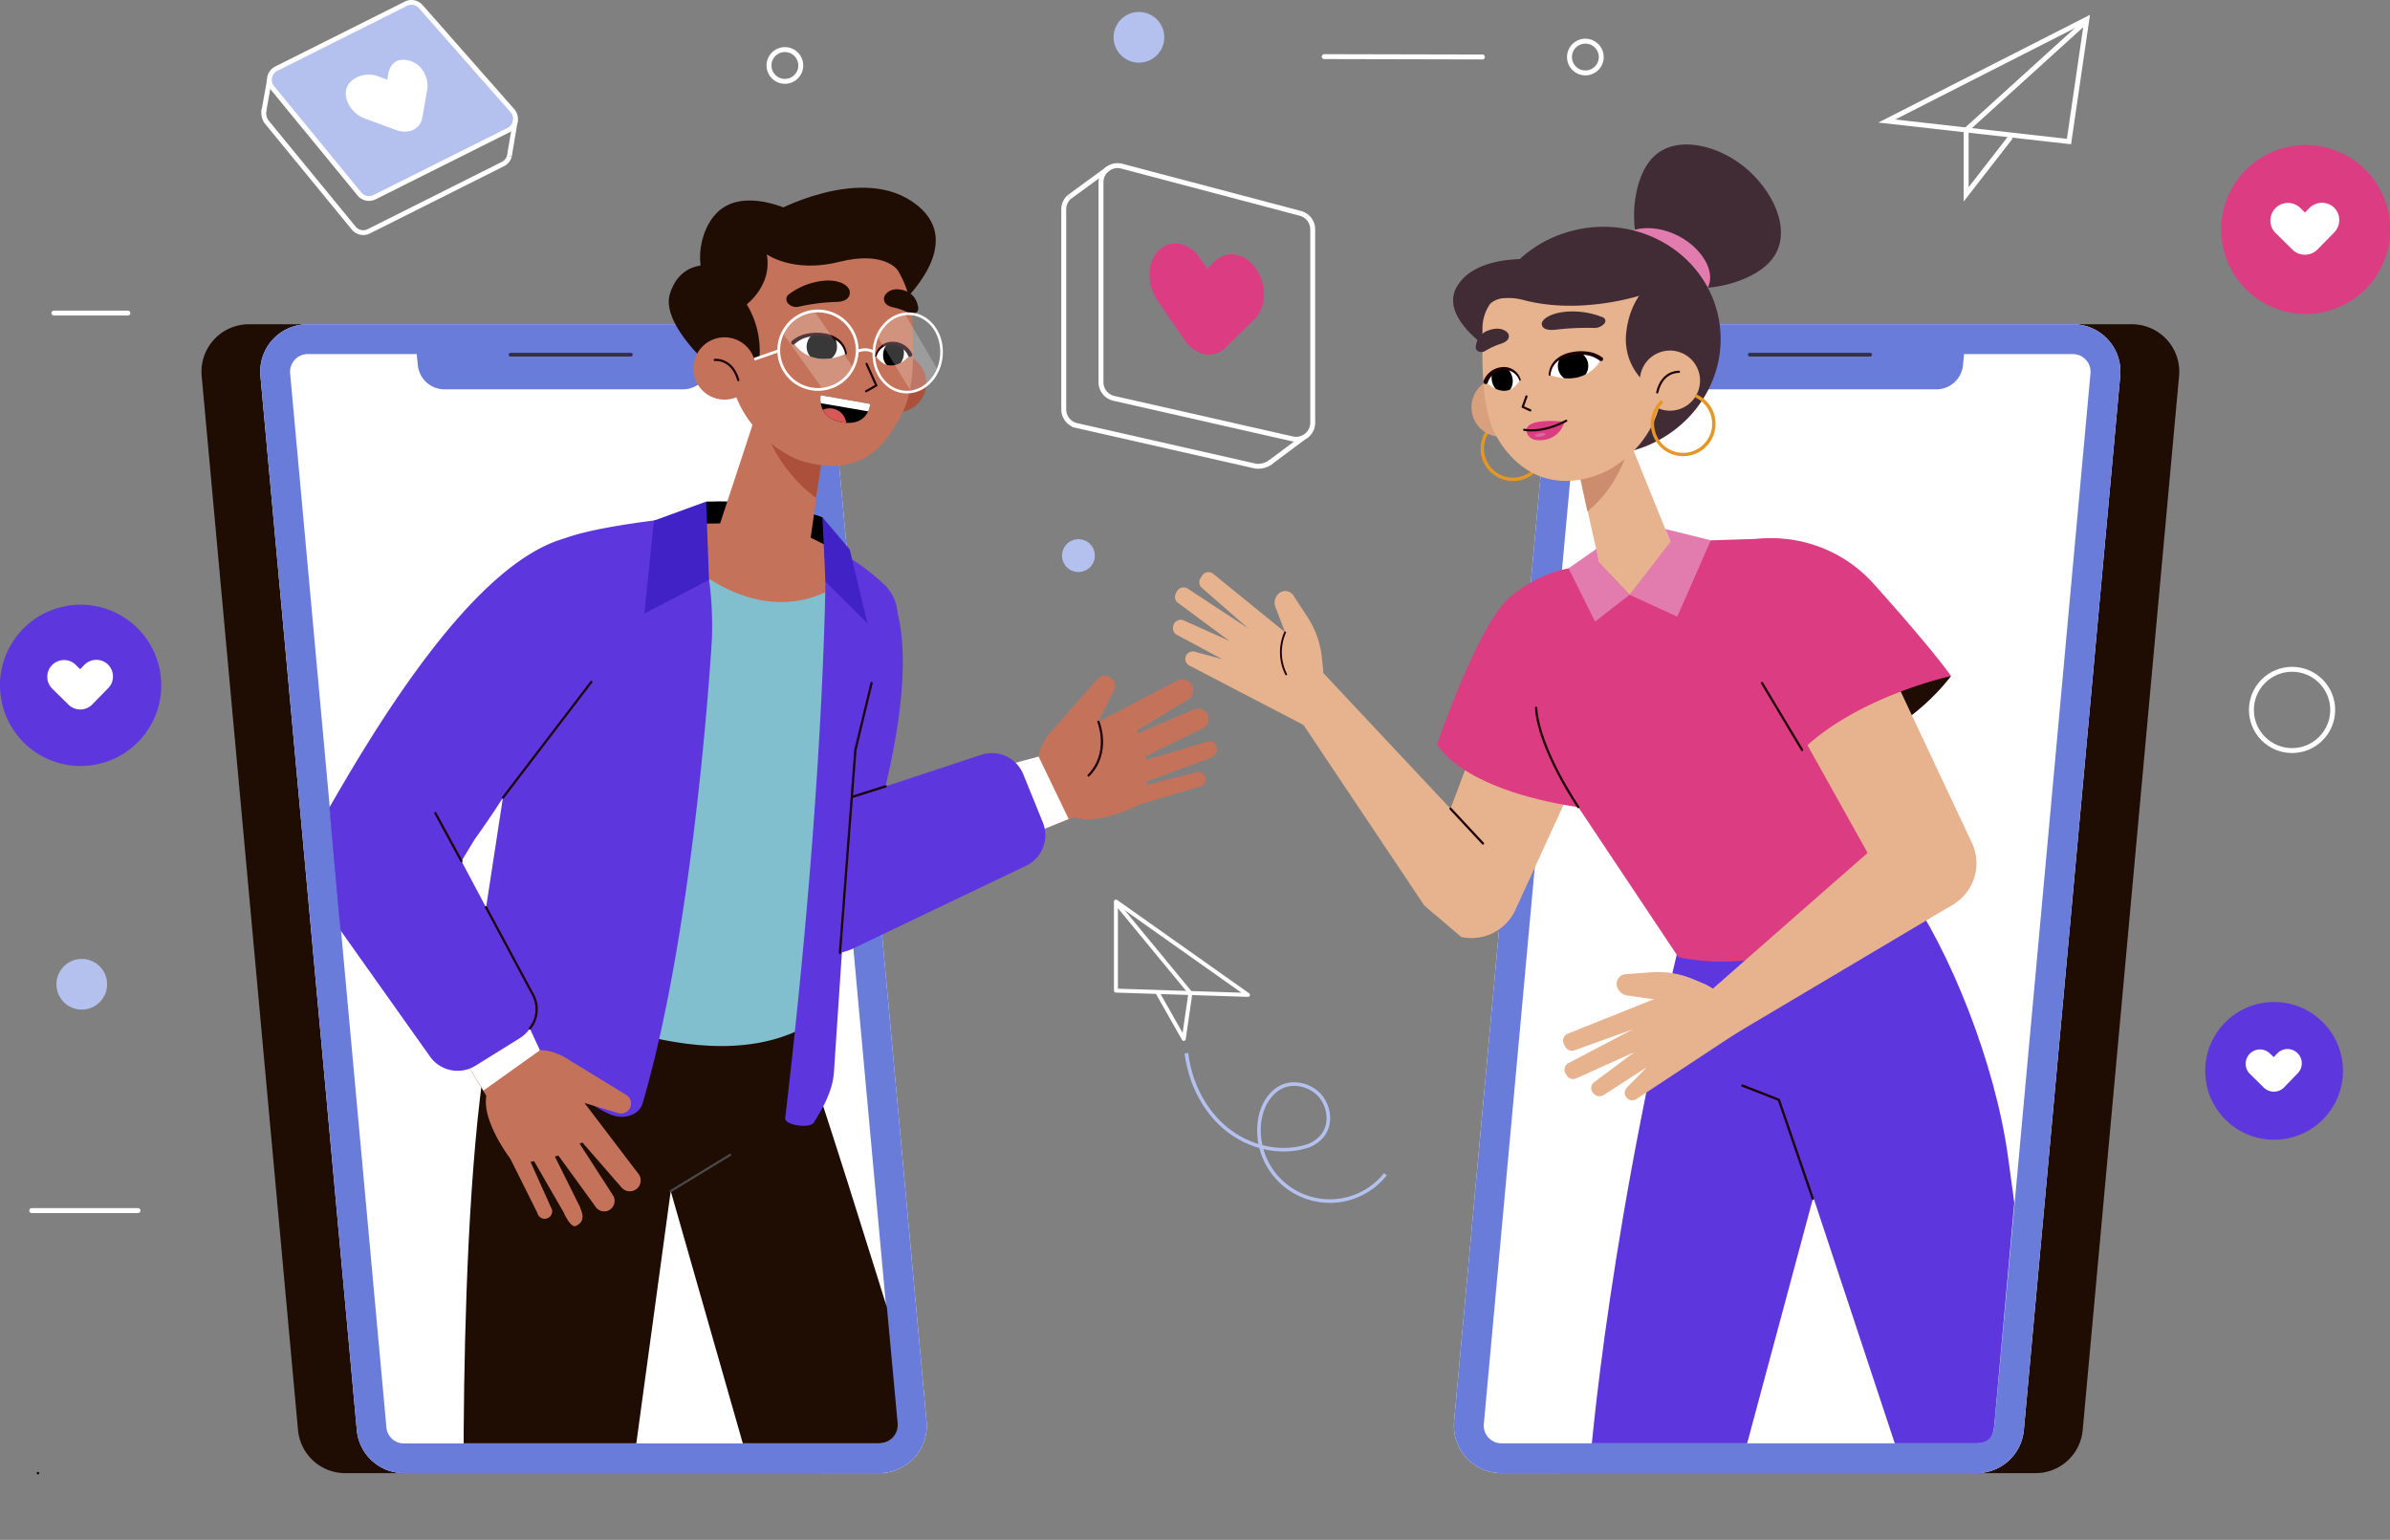 <svg id="OBJECTS" xmlns="http://www.w3.org/2000/svg" xmlns:xlink="http://www.w3.org/1999/xlink" viewBox="0 0 674.53 434.64"><rect x="0" y="0" width="674.53" height="434.64" fill="#808080" stroke="none"/><defs><style>.cls-1,.cls-10,.cls-13,.cls-15,.cls-17,.cls-18,.cls-25,.cls-29,.cls-3,.cls-30,.cls-32,.cls-34,.cls-35,.cls-4,.cls-43,.cls-45,.cls-5,.cls-6{fill:none;}.cls-2,.cls-28{fill:#fff;}.cls-10,.cls-29,.cls-3,.cls-30,.cls-4,.cls-6{stroke:#fff;}.cls-10,.cls-29,.cls-3,.cls-30,.cls-5{stroke-miterlimit:10;}.cls-3,.cls-6{stroke-width:1.39px;}.cls-13,.cls-15,.cls-17,.cls-18,.cls-25,.cls-32,.cls-34,.cls-35,.cls-4,.cls-43,.cls-45,.cls-6{stroke-linecap:round;stroke-linejoin:round;}.cls-4{stroke-width:1.12px;}.cls-5{stroke:#b4c1ef;stroke-width:1.01px;}.cls-7{fill:#b4c1ef;}.cls-8{fill:#5e36de;}.cls-9{fill:#dc3d82;}.cls-10{stroke-width:1.36px;}.cls-11{fill:#1f0c03;}.cls-12{fill:#6a7cd9;}.cls-13{stroke:#363042;stroke-width:1.05px;}.cls-14{clip-path:url(#clip-path);}.cls-15{stroke:#494949;}.cls-15,.cls-17{stroke-width:0.63px;}.cls-16{fill:#c4735a;}.cls-17,.cls-18,.cls-25,.cls-32,.cls-34,.cls-35,.cls-43,.cls-45{stroke:#1d0006;}.cls-18{stroke-width:0.65px;}.cls-19{fill:#81bece;}.cls-20{fill:#4022c6;}.cls-21{fill:#ac503c;}.cls-22{clip-path:url(#clip-path-2);}.cls-23{fill:#1d0006;}.cls-24{clip-path:url(#clip-path-3);}.cls-25{stroke-width:0.61px;}.cls-26{clip-path:url(#clip-path-4);}.cls-27{fill:#d95758;}.cls-28{opacity:0.22;}.cls-29{stroke-width:0.79px;}.cls-30{stroke-width:0.74px;}.cls-31{clip-path:url(#clip-path-5);}.cls-32{stroke-width:0.65px;}.cls-33{fill:#e7b38e;}.cls-34{stroke-width:0.52px;}.cls-35{stroke-width:0.64px;}.cls-36{fill:#412c36;}.cls-37{fill:#e27cae;}.cls-38{fill:#e69624;}.cls-39{fill:#d9a07d;}.cls-40{fill:#cb8d6d;}.cls-41{clip-path:url(#clip-path-6);}.cls-42{clip-path:url(#clip-path-7);}.cls-43{stroke-width:0.61px;}.cls-44{fill:#d9699f;}.cls-45{stroke-width:0.72px;}</style><clipPath id="clip-path"><path class="cls-1" d="M87.37,165.36l21.25,236.69a5.85,5.85,0,0,0,5.82,5.33H248.19a5.18,5.18,0,0,0,5.15-5.66L242,279.12l124.23-61.68-33.34-57.71-69.74-23.35L293,57.5,240.83,23.25,167.5,65.72Z"/></clipPath><clipPath id="clip-path-2"><path class="cls-2" d="M238.75,99.84s-2.55-9.57-14.86-3.16C223.89,96.68,228.32,104.52,238.75,99.84Z"/></clipPath><clipPath id="clip-path-3"><path class="cls-2" d="M247.19,100.52s2.91-7.92,9.67-.37C256.86,100.15,251.69,106.77,247.19,100.52Z"/></clipPath><clipPath id="clip-path-4"><path d="M245.61,114l-14-2.46s-1.22,6.54,6.18,7.69S245.61,114,245.61,114Z"/></clipPath><clipPath id="clip-path-5"><path class="cls-1" d="M584.16,165.36,562.82,402.61c-.27,3-1.93,4.77-5,4.77H423.34a5.17,5.17,0,0,1-5.15-5.66l11.32-122.6L319,184.46,321.74,146l86.62-9.61L378.51,57.5l52.18-34.25,106.5,8.89Z"/></clipPath><clipPath id="clip-path-6"><path class="cls-2" d="M437.35,105.84s1.7-9.78,14.55-4.46C451.9,101.38,448.16,109.59,437.35,105.84Z"/></clipPath><clipPath id="clip-path-7"><path class="cls-2" d="M429,107.26s-3.6-7.65-9.69.47C419.3,107.73,425,113.88,429,107.26Z"/></clipPath></defs><polygon class="cls-3" points="583.93 39.95 532.51 34.16 588.97 5.42 583.93 39.95"/><polyline class="cls-3" points="567.49 38.66 554.91 54.85 554.91 36.68 588.17 6.53"/><polygon class="cls-4" points="314.95 279.6 352.21 280.81 314.95 254.46 314.95 279.6"/><polyline class="cls-4" points="326.81 280.39 334.09 293.23 335.97 280.28 315.4 255.33"/><path class="cls-5" d="M334.84,297.26c1,8,4.71,15.78,10.84,21s14.82,7.62,22.57,5.44a9.49,9.49,0,0,0,4.82-2.95c3.31-4,1.63-9.46-1-12-3.13-3-8.08-3.76-11.59-1.27s-5.14,7-5.16,11.33A20,20,0,0,0,391,331.42"/><circle class="cls-6" cx="646.89" cy="200.38" r="11.47" transform="translate(47.78 516.11) rotate(-45)"/><line class="cls-6" x1="8.95" y1="341.69" x2="38.95" y2="341.69"/><line class="cls-6" x1="15.2" y1="88.36" x2="36.09" y2="88.36"/><line class="cls-6" x1="373.74" y1="15.98" x2="418.39" y2="16.08"/><path class="cls-6" d="M451.92,16.11a4.48,4.48,0,1,1-4.47-4.49A4.49,4.49,0,0,1,451.92,16.11Z"/><path class="cls-7" d="M30.23,277.83a7.15,7.15,0,1,1-7.13-7.17A7.15,7.15,0,0,1,30.23,277.83Z"/><path class="cls-7" d="M328.59,10.55a7.15,7.15,0,1,1-7.13-7.17A7.15,7.15,0,0,1,328.59,10.55Z"/><path class="cls-6" d="M226,18.49A4.48,4.48,0,1,1,221.48,14,4.48,4.48,0,0,1,226,18.49Z"/><path class="cls-7" d="M309,156.82a4.63,4.63,0,1,1-4.61-4.63A4.62,4.62,0,0,1,309,156.82Z"/><circle class="cls-8" cx="22.76" cy="193.44" r="22.76" transform="translate(-43.83 10.4) rotate(-13.28)"/><path class="cls-2" d="M30.49,187.58a4.72,4.72,0,0,0-6.67.07l-1.2,1.23-1.24-1.22a4.72,4.72,0,1,0-6.62,6.73l4.59,4.52,0,0a4.73,4.73,0,0,0,6.68-.07l4.51-4.61A4.71,4.71,0,0,0,30.49,187.58Z"/><circle class="cls-8" cx="641.82" cy="302.26" r="19.44" transform="translate(-25.75 542.36) rotate(-45)"/><path class="cls-2" d="M648.43,297.26a4,4,0,0,0-5.71.06l-1,1.05-1.06-1a4,4,0,0,0-5.66,5.75l3.92,3.86s0,0,0,0a4.05,4.05,0,0,0,5.71-.06l3.86-4A4,4,0,0,0,648.43,297.26Z"/><circle class="cls-9" cx="650.68" cy="64.77" r="23.85" transform="translate(439.63 683.66) rotate(-76.85)"/><path class="cls-2" d="M658.79,58.63a5,5,0,0,0-7,.07L650.53,60l-1.29-1.28a4.95,4.95,0,0,0-7,7.05l4.82,4.74s0,0,0,0a5,5,0,0,0,7-.08l4.73-4.83A5,5,0,0,0,658.79,58.63Z"/><path class="cls-3" d="M364.81,123.88l-50.43-11.44a4.68,4.68,0,0,1-3.65-4.57V51.43a4.69,4.69,0,0,1,5.88-4.53L367,60.22a4.69,4.69,0,0,1,3.49,4.53v54.56A4.69,4.69,0,0,1,364.81,123.88Z"/><path class="cls-3" d="M358.72,130.35a5.83,5.83,0,0,1-4.43,1.2l-50.42-11.44a4.68,4.68,0,0,1-3.65-4.57V59.1a4.65,4.65,0,0,1,1.56-3.49"/><line class="cls-3" x1="367.83" y1="123.55" x2="358.29" y2="130.67"/><line class="cls-3" x1="301.78" y1="55.61" x2="312.91" y2="47.47"/><path class="cls-9" d="M354.54,75.92c-3.1-4.51-8.29-5.49-11.61-2.21l-2.19,2.17-2.05-3c-3.09-4.51-8.28-5.51-11.62-2.24s-3.53,9.57-.44,14.08l7.62,11.15a.3.3,0,0,0,0,.08,9.77,9.77,0,0,0,4.38,3.63,6.58,6.58,0,0,0,7.23-1.43L354.12,90C357.45,86.73,357.63,80.42,354.54,75.92Z"/><path class="cls-7" d="M76.83,24.74l24.6,30a3.53,3.53,0,0,0,4.29.91l37.84-18.95a3.51,3.51,0,0,0,1.06-5.46L118.76,1.87a3.5,3.5,0,0,0-4.2-.82L78,19.37A3.51,3.51,0,0,0,76.83,24.74Z"/><path class="cls-10" d="M76.83,24.74l24.6,30a3.53,3.53,0,0,0,4.29.91l37.84-18.95a3.51,3.51,0,0,0,1.06-5.46L118.76,1.87a3.5,3.5,0,0,0-4.2-.82L78,19.37A3.51,3.51,0,0,0,76.83,24.74Z"/><path class="cls-10" d="M74.53,31a4.38,4.38,0,0,0,.69,3.37l24.6,30a3.49,3.49,0,0,0,4.28.91L141.94,46.3a3.49,3.49,0,0,0,1.82-2.23"/><line class="cls-10" x1="76.04" y1="22.6" x2="74.46" y2="31.39"/><line class="cls-10" x1="143.76" y1="44.07" x2="145.48" y2="33.88"/><path class="cls-2" d="M115.79,17.2c-3.54-1.07-5.69.6-6.24,3.77l-.27,1.51-2.35-.86c-4-1.67-8.7.62-9.26,3.78s1.84,6.78,5.37,8.08l8.73,3.21,0,0a6.72,6.72,0,0,0,3.92.29,4.54,4.54,0,0,0,3.48-3.69l1.37-7.85C121.14,22.3,119.39,18.29,115.79,17.2Z"/><path class="cls-11" d="M97.44,415.8H231.59a13.38,13.38,0,0,0,13.32-14.6l-27.2-297.52a13.37,13.37,0,0,0-13.32-12.16H70.24a13.38,13.38,0,0,0-13.32,14.6L84.11,403.64A13.38,13.38,0,0,0,97.44,415.8Z"/><path class="cls-2" d="M114,415.8H248.17a13.39,13.39,0,0,0,13.33-14.6L234.3,103.68A13.38,13.38,0,0,0,221,91.52H86.82a13.38,13.38,0,0,0-13.32,14.6l27.2,297.52A13.37,13.37,0,0,0,114,415.8Z"/><path class="cls-12" d="M221,99.94a4.94,4.94,0,0,1,4.94,4.51L253.11,402a5,5,0,0,1-4.94,5.41H114a4.94,4.94,0,0,1-4.94-4.51L81.88,105.35a5,5,0,0,1,4.94-5.41H221m0-8.42H86.82a13.38,13.38,0,0,0-13.32,14.6l27.2,297.52A13.37,13.37,0,0,0,114,415.8H248.17a13.39,13.39,0,0,0,13.33-14.6L234.3,103.68A13.38,13.38,0,0,0,221,91.52Z"/><path class="cls-12" d="M125.43,109.89h67.32a7.55,7.55,0,0,0,7.5-8.39l-.94-9H116.82l1.12,10.67A7.54,7.54,0,0,0,125.43,109.89Z"/><line class="cls-13" x1="178.06" y1="100.11" x2="144.07" y2="100.11"/><g class="cls-14"><path class="cls-11" d="M223.06,286.19c2.56,1.05,47.33,148,47.33,148l-53,.32L189.3,336.18l-13.43,98.46L131,434.33s-2.61-131.57,13.25-163.9Z"/><line class="cls-15" x1="189.3" y1="336.18" x2="206.06" y2="325.97"/><path class="cls-8" d="M249.58,165s16,14.14-8,85.54l-22.55,2.21Z"/><path class="cls-16" d="M295.79,222.09s-7.08-6.89,1.32-16.08l12.66-14.38a2.83,2.83,0,0,1,4.24.07h0a2.84,2.84,0,0,1,.36,3.15L310,203.72l22.19-11.55a3.07,3.07,0,0,1,4.4,1.58h0a3.06,3.06,0,0,1-1.24,3.68l-14.44,8.75.16.84,16.21-6.9a3,3,0,0,1,3.86,2.46h0a3,3,0,0,1-2,3.16l-15.77,7.71.09,1.06,15-4.48c1.35-.25,4.11-1.78,4.85.58h0c1,2.74-2.41,3.62-3.92,4.16l-15.69,5.78.05,1,14.36-3.68a2.14,2.14,0,0,1,2.14,2.53h0a2.14,2.14,0,0,1-2,1.73L321.8,227s-15.46,8.12-21.32,1.85Z"/><path class="cls-17" d="M310,203.72s3.59,8.61-2.77,15.16"/><polygon class="cls-16" points="273.63 220.89 298.4 213.67 306.94 229.16 278.83 240.34 273.63 220.89"/><polygon class="cls-2" points="282.77 216.33 293.12 213.54 301.61 231.16 288.79 236.38 282.77 216.33"/><path class="cls-8" d="M225.61,230,277.07,213a9.58,9.58,0,0,1,11.73,5.54l5.52,13.59a9.58,9.58,0,0,1-4.92,12.32l-48.67,23.29A18,18,0,0,1,217.48,260h0C212.33,250.46,215.54,233.89,225.61,230Z"/><line class="cls-18" x1="249.95" y1="221.94" x2="240.4" y2="224.96"/><path d="M232.11,146s-13.3-5.17-32.82-4.41l-3.82,9.06,19.57,7,19.23-1L236,154Z"/><path class="cls-19" d="M148.74,279.32s49.94,28.48,80.62,9.28L232.84,220l5.8-47.18-6.33-11.21-19.51-5.49-23.53,1.79-24,38.37Z"/><path class="cls-16" d="M190.7,155.62s22.28,24.78,46.68,9.13L233.28,154l-12.92-6.48-24.75.31Z"/><path class="cls-8" d="M200.94,180s-4.53,80.22-19.58,131.43c-.93,3.14-4.8,4.41-7.94,3.51-7-2-27.4-17.82-39.28-39l17.39-113.21a12.79,12.79,0,0,1,6.31-10c6.18-3.61,30.09-6.23,30.09-6.23S201.8,143.59,200.94,180Z"/><polygon class="cls-20" points="200.1 163.67 181.84 173.19 184.57 146.95 199.29 141.58 200.1 163.67"/><path class="cls-8" d="M221.6,315.57c-.24,2,6.67,3,8,1.4h0c2.72-4.26,5.35-9.1,5.75-14.14l6.07-91.13,11.35-34.39a12,12,0,0,0-3.14-12.24,59.81,59.81,0,0,0-16.57-11.19S233.64,213.54,221.6,315.57Z"/><polyline class="cls-17" points="237.06 268.98 241.41 211.7 245.98 192.79"/><polygon class="cls-20" points="232.97 164.18 244.86 176 239.81 155.08 232.11 145.99 232.97 164.18"/><path class="cls-8" d="M161.84,151.38s14.53,26.49-27.83,85.46l-10.17,16.74a19.77,19.77,0,0,1-28.07,6.06h0a19.75,19.75,0,0,1-6.06-26C104.41,207.63,134.22,156.46,161.84,151.38Z"/><line class="cls-17" x1="141.95" y1="225.15" x2="166.88" y2="192.48"/><path class="cls-16" d="M144.41,300.52s5.59-8.15,16.06-1.44l16.33,10a2.83,2.83,0,0,1,.65,4.19h0a2.83,2.83,0,0,1-3,.89l-9.49-2.85,15.15,19.91a3.06,3.06,0,0,1-.8,4.6h0a3.08,3.08,0,0,1-3.85-.6l-11.08-12.74-.8.3,9.56,14.81a3,3,0,0,1-1.77,4.21h0a3,3,0,0,1-3.45-1.44L157.6,326.16l-1,.27,7,14.06c.47,1.29,2.07,4.17-1.15,5.57h0c-1.22.4-2.89-2.66-3.36-3.85l-8.36-14.48-1,.21,6.08,13.53a2.14,2.14,0,0,1-2.14,2.54h0a2.12,2.12,0,0,1-2-1.64L144,327s-10.63-13.86-5.45-20.69Z"/><polygon class="cls-16" points="141.83 278.48 153.15 301.66 139.34 312.71 123.54 286.91 141.83 278.48"/><polygon class="cls-2" points="147.87 286.71 152.38 296.44 136.46 307.8 129.14 296.06 147.87 286.71"/><path class="cls-8" d="M124.74,232.7l25.41,47.83a9.57,9.57,0,0,1-3.46,12.5l-12.46,7.75a9.57,9.57,0,0,1-13-2.75L90,254a18,18,0,0,1,3.74-24.23h0C102.26,223.09,119.14,223.44,124.74,232.7Z"/><line class="cls-17" x1="130.24" y1="243.05" x2="122.87" y2="229.5"/><path class="cls-17" d="M137.16,256.07l13.29,24.75a8.6,8.6,0,0,1-.92,9.48h0"/><path class="cls-11" d="M203.11,75.24s-10.47-3.19-14,7.53,19.51,27.72,19.51,27.72Z"/><path class="cls-11" d="M218.52,59.79S242,46.85,257.07,56.65c19.37,12.62-7.4,33.34-7.4,33.34S215.59,83.1,218.52,59.79Z"/><path class="cls-11" d="M196.06,84.62l23.75,38.17c18.41,2.56,33.43-10.77,35.87-28.34s-8.61-32.75-27-35.31S198.51,67,196.06,84.62Z"/><circle class="cls-21" cx="253.12" cy="108.11" r="8.31" transform="translate(59.99 304.22) rotate(-68.57)"/><polygon class="cls-16" points="232.71 124.05 227.84 158.62 202.14 151.06 216.49 107.47 232.71 124.05"/><path class="cls-21" d="M230.3,140.53s-12.86-8.63-15.82-25.08l18,11.1Z"/><path class="cls-16" d="M253.29,76.14a28.93,28.93,0,0,1,4.08,12.4c.5,8.29,1,20.43-2.48,27.54-5,10.06-11.75,18.47-27.72,14.31a17.74,17.74,0,0,1-3.78-1.47C218,126.13,205,117.41,205.58,98.64,206.83,57,240.71,57.79,253.29,76.14Z"/><path class="cls-11" d="M214.36,100.76a25.34,25.34,0,0,0-7.92-20.19L199.2,92.84l10.62,9.65Z"/><path class="cls-16" d="M195.8,105.38a8.79,8.79,0,1,0,7.32-10.06A8.8,8.8,0,0,0,195.8,105.38Z"/><path class="cls-17" d="M201.74,101.59s4.85-.57,6.63,5.69"/><path class="cls-11" d="M208.82,87.33s10.18-5.91,7.31-16.89l-10.23,0-5.36,10.23Z"/><path class="cls-11" d="M216.15,71.63s7.46,5.6,20.65,2.29,16.72,2.55,16.72,2.55-9.22-18.1-33.21-13.61S216.15,71.63,216.15,71.63Z"/><path class="cls-11" d="M223.49,59.57s-11.14-5.71-18.8-1.32-9.28,18.38-4.15,22.47C200.54,80.72,215,61.45,223.49,59.57Z"/><path class="cls-11" d="M249.66,83.52s-1.12,2.33,2.24,3.19a18,18,0,0,1,4.64,1.63,2,2,0,0,0,2.32-.36h0a1.85,1.85,0,0,0,.16-1.76,5.46,5.46,0,0,0-4.13-4.32C250.91,80.83,249.66,83.52,249.66,83.52Z"/><path class="cls-11" d="M239.78,82s.89,3.22-4,3.22a56.9,56.9,0,0,0-10.43,1.36,3.07,3.07,0,0,1-3.12-1.18h0a1.69,1.69,0,0,1,.27-2.22,19.6,19.6,0,0,1,10.75-4C239.06,79.08,239.78,82,239.78,82Z"/><path class="cls-2" d="M238.75,99.84s-2.55-9.57-14.86-3.16C223.89,96.68,228.32,104.52,238.75,99.84Z"/><g class="cls-22"><path d="M236.23,97.68a4.29,4.29,0,1,1-4.47-4.11A4.29,4.29,0,0,1,236.23,97.68Z"/></g><path class="cls-23" d="M223.49,96.25a9,9,0,0,1,4.28-2.06,13.23,13.23,0,0,1,4.65-.14,8.65,8.65,0,0,1,4.32,1.73,6.05,6.05,0,0,1,2.26,4,.24.24,0,0,1-.22.27.25.25,0,0,1-.28-.21v0a5.48,5.48,0,0,0-2.17-3.55,7.94,7.94,0,0,0-4-1.43,12.29,12.29,0,0,0-4.32.28,8,8,0,0,0-3.69,1.94h0a.59.59,0,1,1-.82-.84Z"/><path class="cls-2" d="M247.19,100.52s2.91-7.92,9.67-.37C256.86,100.15,251.69,106.77,247.19,100.52Z"/><g class="cls-24"><path d="M249.29,99.45c-.34,2.1.68,4,2.27,4.26s3.16-1.23,3.5-3.33-.68-4-2.27-4.25S249.63,97.36,249.29,99.45Z"/></g><path class="cls-23" d="M256.29,100.4a5.11,5.11,0,0,0-4.49-3.1,4.41,4.41,0,0,0-2.77.82,4.58,4.58,0,0,0-1.63,2.44v0a.22.22,0,0,1-.27.15.22.22,0,0,1-.16-.25,4.91,4.91,0,0,1,4.83-4,6.11,6.11,0,0,1,5.63,3.43h0a.63.63,0,0,1-1.13.54Z"/><polyline class="cls-25" points="244.57 102.7 247.32 108.81 244.44 110.43"/><path d="M245.61,114l-14-2.46s-1.22,6.54,6.18,7.69S245.61,114,245.61,114Z"/><g class="cls-26"><polygon class="cls-2" points="246.13 116.29 229.59 113.45 230.6 109.3 249.67 110.98 246.13 116.29"/><path class="cls-27" d="M229.55,121a4.72,4.72,0,1,0,3.58-5.64A4.73,4.73,0,0,0,229.55,121Z"/></g><path class="cls-28" d="M230.05,88.13l10.81,15.73s-3.62,6.42-9,5.51L220.89,94S224.19,87.53,230.05,88.13Z"/><path class="cls-28" d="M255.56,88.91l9.19,15.62s-3.2,6.44-7.86,5.59L247.6,94.88S250.52,88.37,255.56,88.91Z"/><path class="cls-29" d="M241.92,99.2a11.07,11.07,0,1,1-10.71-11.42A11.08,11.08,0,0,1,241.92,99.2Z"/><path class="cls-30" d="M265.73,99.86c-.24,6.11-4.7,10.94-10,10.81s-9.36-5.21-9.12-11.32,4.69-10.94,10-10.8S266,93.75,265.73,99.86Z"/><path class="cls-29" d="M241.92,99.2a5.21,5.21,0,0,1,4.71.16"/><line class="cls-29" x1="212.89" y1="101.4" x2="219.84" y2="98.97"/></g><path class="cls-11" d="M574.45,415.8H440.3A13.38,13.38,0,0,1,427,401.2l27.19-297.52A13.38,13.38,0,0,1,467.5,91.52H601.65A13.38,13.38,0,0,1,615,106.12l-27.2,297.52A13.37,13.37,0,0,1,574.45,415.8Z"/><path class="cls-2" d="M557.87,415.8H423.72a13.39,13.39,0,0,1-13.33-14.6l27.2-297.52a13.38,13.38,0,0,1,13.32-12.16H585.07a13.38,13.38,0,0,1,13.32,14.6l-27.2,297.52A13.37,13.37,0,0,1,557.87,415.8Z"/><path class="cls-12" d="M585.07,99.94a5,5,0,0,1,4.93,5.41L562.81,402.87a4.94,4.94,0,0,1-4.94,4.51H423.72a5,5,0,0,1-4.94-5.41L446,104.45a4.93,4.93,0,0,1,4.93-4.51H585.07m0-8.42H450.91a13.38,13.38,0,0,0-13.32,12.16L410.39,401.2a13.39,13.39,0,0,0,13.33,14.6H557.87a13.37,13.37,0,0,0,13.32-12.16l27.2-297.52a13.38,13.38,0,0,0-13.32-14.6Z"/><path class="cls-12" d="M546.46,109.89H479.14a7.55,7.55,0,0,1-7.5-8.39l.94-9h82.49L554,103.2A7.54,7.54,0,0,1,546.46,109.89Z"/><line class="cls-13" x1="493.83" y1="100.11" x2="527.82" y2="100.11"/><g class="cls-31"><path class="cls-8" d="M477.75,251.21c-23.73,92.37-29,162-29,162l43.62-3.11,37.41-139.22Z"/><path class="cls-8" d="M566.75,326.69l12.65,92.83-43.72-9.36L482,248l43.49-9.84,12.07,12.06C550.3,268.17,563.11,300,566.75,326.69Z"/><polyline class="cls-32" points="511.64 338.37 502.04 310.42 491.75 306.4"/><path class="cls-33" d="M420.67,198.21l-18.12,48.22a13.62,13.62,0,0,0,7.67,17.36h0a13.62,13.62,0,0,0,17.48-7L451.44,205Z"/><path class="cls-9" d="M444.68,160.11s-9.25.66-18.38,8.28S405.61,210,405.61,210s6.28,13.62,44.06,18.44Z"/><path class="cls-33" d="M373.37,188.32l-.34-3a25.76,25.76,0,0,0-4.09-11.27l-3.92-6a2.75,2.75,0,0,0-4.16-.49h0a3.48,3.48,0,0,0-.88,3.82l2.71,7.07L342.45,162a2.11,2.11,0,0,0-3.15.44l-.47.72a2.11,2.11,0,0,0,.28,2.67l13.21,11.56-17-11.18a2.14,2.14,0,0,0-3.12.64l-.31.55a2.12,2.12,0,0,0,.57,2.75l14.49,10.73-12.79-5.73a2.13,2.13,0,0,0-3,1.42l-.06.26a2.12,2.12,0,0,0,1,2.32l12.86,6.9-7.43-2a2.12,2.12,0,0,0-3,2h0a2.11,2.11,0,0,0,1.1,1.77l32.64,17,3.59-7.52A16.43,16.43,0,0,0,373.37,188.32Z"/><path class="cls-34" d="M362.69,178.5a13.91,13.91,0,0,0,.3,11.84"/><polygon class="cls-33" points="426.26 246.25 373.29 189.77 364.4 199.42 404.18 258.87 426.26 246.25"/><line class="cls-35" x1="409.38" y1="228.25" x2="418.54" y2="238.08"/><path class="cls-9" d="M455.77,158s-17.85,1.85-24.94,8.86,5.85,47.82,5.85,47.82l37,55.47s27.89,7.21,57.69-13l-1-83.12-11-13.7c-4.16-5.16-14.6-9-21.19-8.31l-15.34.5Z"/><path class="cls-35" d="M445.46,227.81s-11.21-16.4-11.93-28.05"/><path class="cls-11" d="M550.65,190.81s-11.07,15.29-28.24,19.88l10.21-20.37Z"/><path class="cls-33" d="M507.46,205.56l25,44.77a13.54,13.54,0,0,0,18.13,5.33h0a13.56,13.56,0,0,0,5.94-17.77l-24.17-51.38Z"/><path class="cls-9" d="M495.27,152.2a38.66,38.66,0,0,1,33.66,12.73c17.22,19.2,21.72,25.88,21.72,25.88s-26.24,5.67-42,20.88l-25-29.77Z"/><line class="cls-35" x1="508.61" y1="211.69" x2="497.29" y2="192.79"/><polygon class="cls-33" points="539.78 229.6 479.27 282.69 487.03 293.42 551.64 255.06 539.78 229.6"/><path class="cls-33" d="M480.53,277.48l-2.78-1.16a25.79,25.79,0,0,0-11.84-1.89l-7.11.53a2.74,2.74,0,0,0-2.45,3.39h0a3.49,3.49,0,0,0,2.91,2.63l7.5,1.06-24.23,9.69a2.14,2.14,0,0,0-1.14,3l.4.76a2.13,2.13,0,0,0,2.47,1l16.53-5.94-18,9.45a2.11,2.11,0,0,0-.95,3l.32.54a2.11,2.11,0,0,0,2.68.84L461.22,297,450,305.38a2.12,2.12,0,0,0-.22,3.3l.2.19a2.13,2.13,0,0,0,2.51.27l12.27-7.89-5.38,5.51a2.13,2.13,0,0,0,.34,3.58h0a2.16,2.16,0,0,0,2.09-.1L492.5,290l-4.83-6.79A16.52,16.52,0,0,0,480.53,277.48Z"/><path class="cls-36" d="M499.49,73.9c-6.59,7.21-24.67,10.61-32.51,3.44s-7.36-25.4-.77-32.61,19.56-3.68,27.4,3.49S506.08,66.7,499.49,73.9Z"/><path class="cls-37" d="M482.12,80.9c-2.06,4.4-9.55,5.24-16.72,1.87s-11.3-9.67-9.23-14.07,9.69-5.81,16.85-2.44S484.19,76.49,482.12,80.9Z"/><path class="cls-36" d="M439.76,73.78s-22.07-4-28.56,7.07S429,104,429,104Z"/><ellipse class="cls-36" cx="451.95" cy="96.22" rx="33.72" ry="32.18" transform="translate(-10.03 86.74) rotate(-10.84)"/><path class="cls-38" d="M429.06,135.55a9.14,9.14,0,0,0,1.54-17.31l-.38.87a8.18,8.18,0,1,1-8.76,1.52l-.65-.69a9.14,9.14,0,0,0,8.25,15.61Z"/><path class="cls-39" d="M431.91,115.83a8.33,8.33,0,1,1-7.41-9.16A8.33,8.33,0,0,1,431.91,115.83Z"/><polygon class="cls-33" points="444.86 129.86 451.38 158.92 472.42 155.3 455.22 112.8 444.86 129.86"/><path class="cls-40" d="M448,144.34s10.79-7.65,12.91-24.26l-16,9.78Z"/><path class="cls-33" d="M421,85.16a12.15,12.15,0,0,0-2.6,7.58c-.07,8.13-.5,22.5,3.86,30.28,5.67,10.11,15.91,16.09,29.57,10.68,0,0,18.27-6.92,17.64-29.11C468.47,69.24,435.81,66.85,421,85.16Z"/><path class="cls-9" d="M430.81,121.38s0,3.59,5,2.78a6.87,6.87,0,0,0,5.71-5.09Z"/><path class="cls-36" d="M425.57,94s1.37,1.86-1.88,3a19.78,19.78,0,0,0-4.42,2,2.15,2.15,0,0,1-2.34,0h0a1.43,1.43,0,0,1-.36-1.49,5.16,5.16,0,0,1,3.64-4.3C424,91.87,425.57,94,425.57,94Z"/><path class="cls-36" d="M435.16,91.13s-.61,2.57,4.27,1.88a74.48,74.48,0,0,1,10.44-.45,3.68,3.68,0,0,0,3-1.33h0a1.08,1.08,0,0,0-.46-1.65,22.87,22.87,0,0,0-11-1.55C435.63,88.81,435.16,91.13,435.16,91.13Z"/><path class="cls-2" d="M437.35,105.84s1.7-9.78,14.55-4.46C451.9,101.38,448.16,109.59,437.35,105.84Z"/><g class="cls-41"><path d="M439.68,103.46A4.29,4.29,0,1,0,443.77,99,4.29,4.29,0,0,0,439.68,103.46Z"/></g><path class="cls-23" d="M451.53,101.83a8.13,8.13,0,0,0-3.86-1.61,12.37,12.37,0,0,0-4.33.1,8,8,0,0,0-3.89,1.78,5.52,5.52,0,0,0-1.85,3.73v0a.25.25,0,0,1-.5,0,6.06,6.06,0,0,1,1.9-4.23,8.78,8.78,0,0,1,4.16-2.11,13.44,13.44,0,0,1,4.65-.27,9,9,0,0,1,4.45,1.69.59.59,0,0,1-.7.94l0,0Z"/><path class="cls-2" d="M429,107.26s-3.6-7.65-9.69.47C419.3,107.73,425,113.88,429,107.26Z"/><g class="cls-42"><path d="M426.8,106.37c.52,2.06-.33,4.06-1.9,4.45s-3.26-.95-3.78-3,.33-4,1.89-4.45S426.27,104.31,426.8,106.37Z"/></g><path class="cls-23" d="M418.71,107.52a6.14,6.14,0,0,1,5.33-3.91,4.9,4.9,0,0,1,5.16,3.59.22.22,0,0,1-.15.27.22.22,0,0,1-.26-.13v0a4.58,4.58,0,0,0-1.84-2.29,4.38,4.38,0,0,0-2.83-.57,5.09,5.09,0,0,0-4.21,3.49.63.63,0,1,1-1.21-.37l0,0Z"/><polyline class="cls-43" points="430.82 111.88 429.75 114.85 431.91 115.83"/><path class="cls-9" d="M430.81,121.38s-.12-1.31,2.1-2c3.28-1,8.61-.35,8.61-.35A19.65,19.65,0,0,1,430.81,121.38Z"/><path class="cls-43" d="M430.17,121.3s4.82,1.19,11.87-2.54"/><path class="cls-44" d="M436.22,122.5c0,.27-.6.59-1.44.73s-1.55,0-1.59-.23.6-.59,1.43-.73S436.17,122.24,436.22,122.5Z"/><path class="cls-36" d="M462.86,106.52A16.39,16.39,0,0,1,459,93.65c1.14-9.93,7.18-14.06,7.18-14.06l9.32,16Z"/><circle class="cls-33" cx="471.31" cy="107.41" r="8.49" transform="translate(-2.05 205.39) rotate(-24.53)"/><path class="cls-43" d="M473.84,104.94s-4.71-.31-6.12,5.82"/><path class="cls-38" d="M477.08,128.53a9.13,9.13,0,0,0,1.53-17.31l-.37.87a8.19,8.19,0,1,1-8.77,1.52l-.64-.69a9.14,9.14,0,0,0,8.25,15.61Z"/><path class="cls-36" d="M463.25,83.29s-16.84,5.67-33.1,1.44a16.65,16.65,0,0,0-5.7-.57,6.12,6.12,0,0,0-3.92,1.63s7-14.31,29.34-15S463.25,83.29,463.25,83.29Z"/><polygon class="cls-33" points="451.38 158.92 459.89 167.87 472.42 155.3 461.64 152.2 451.38 158.92"/><polygon class="cls-37" points="459.89 167.87 471.47 152.91 469.99 149.31 482.84 152.49 473.38 174.04 459.89 167.87"/><polygon class="cls-37" points="459.89 167.87 450.19 175.44 442.7 160.41 450.53 154.93 451.38 158.92 459.89 167.87"/></g><path class="cls-45" d="M10.72,415.8h0Z"/></svg>